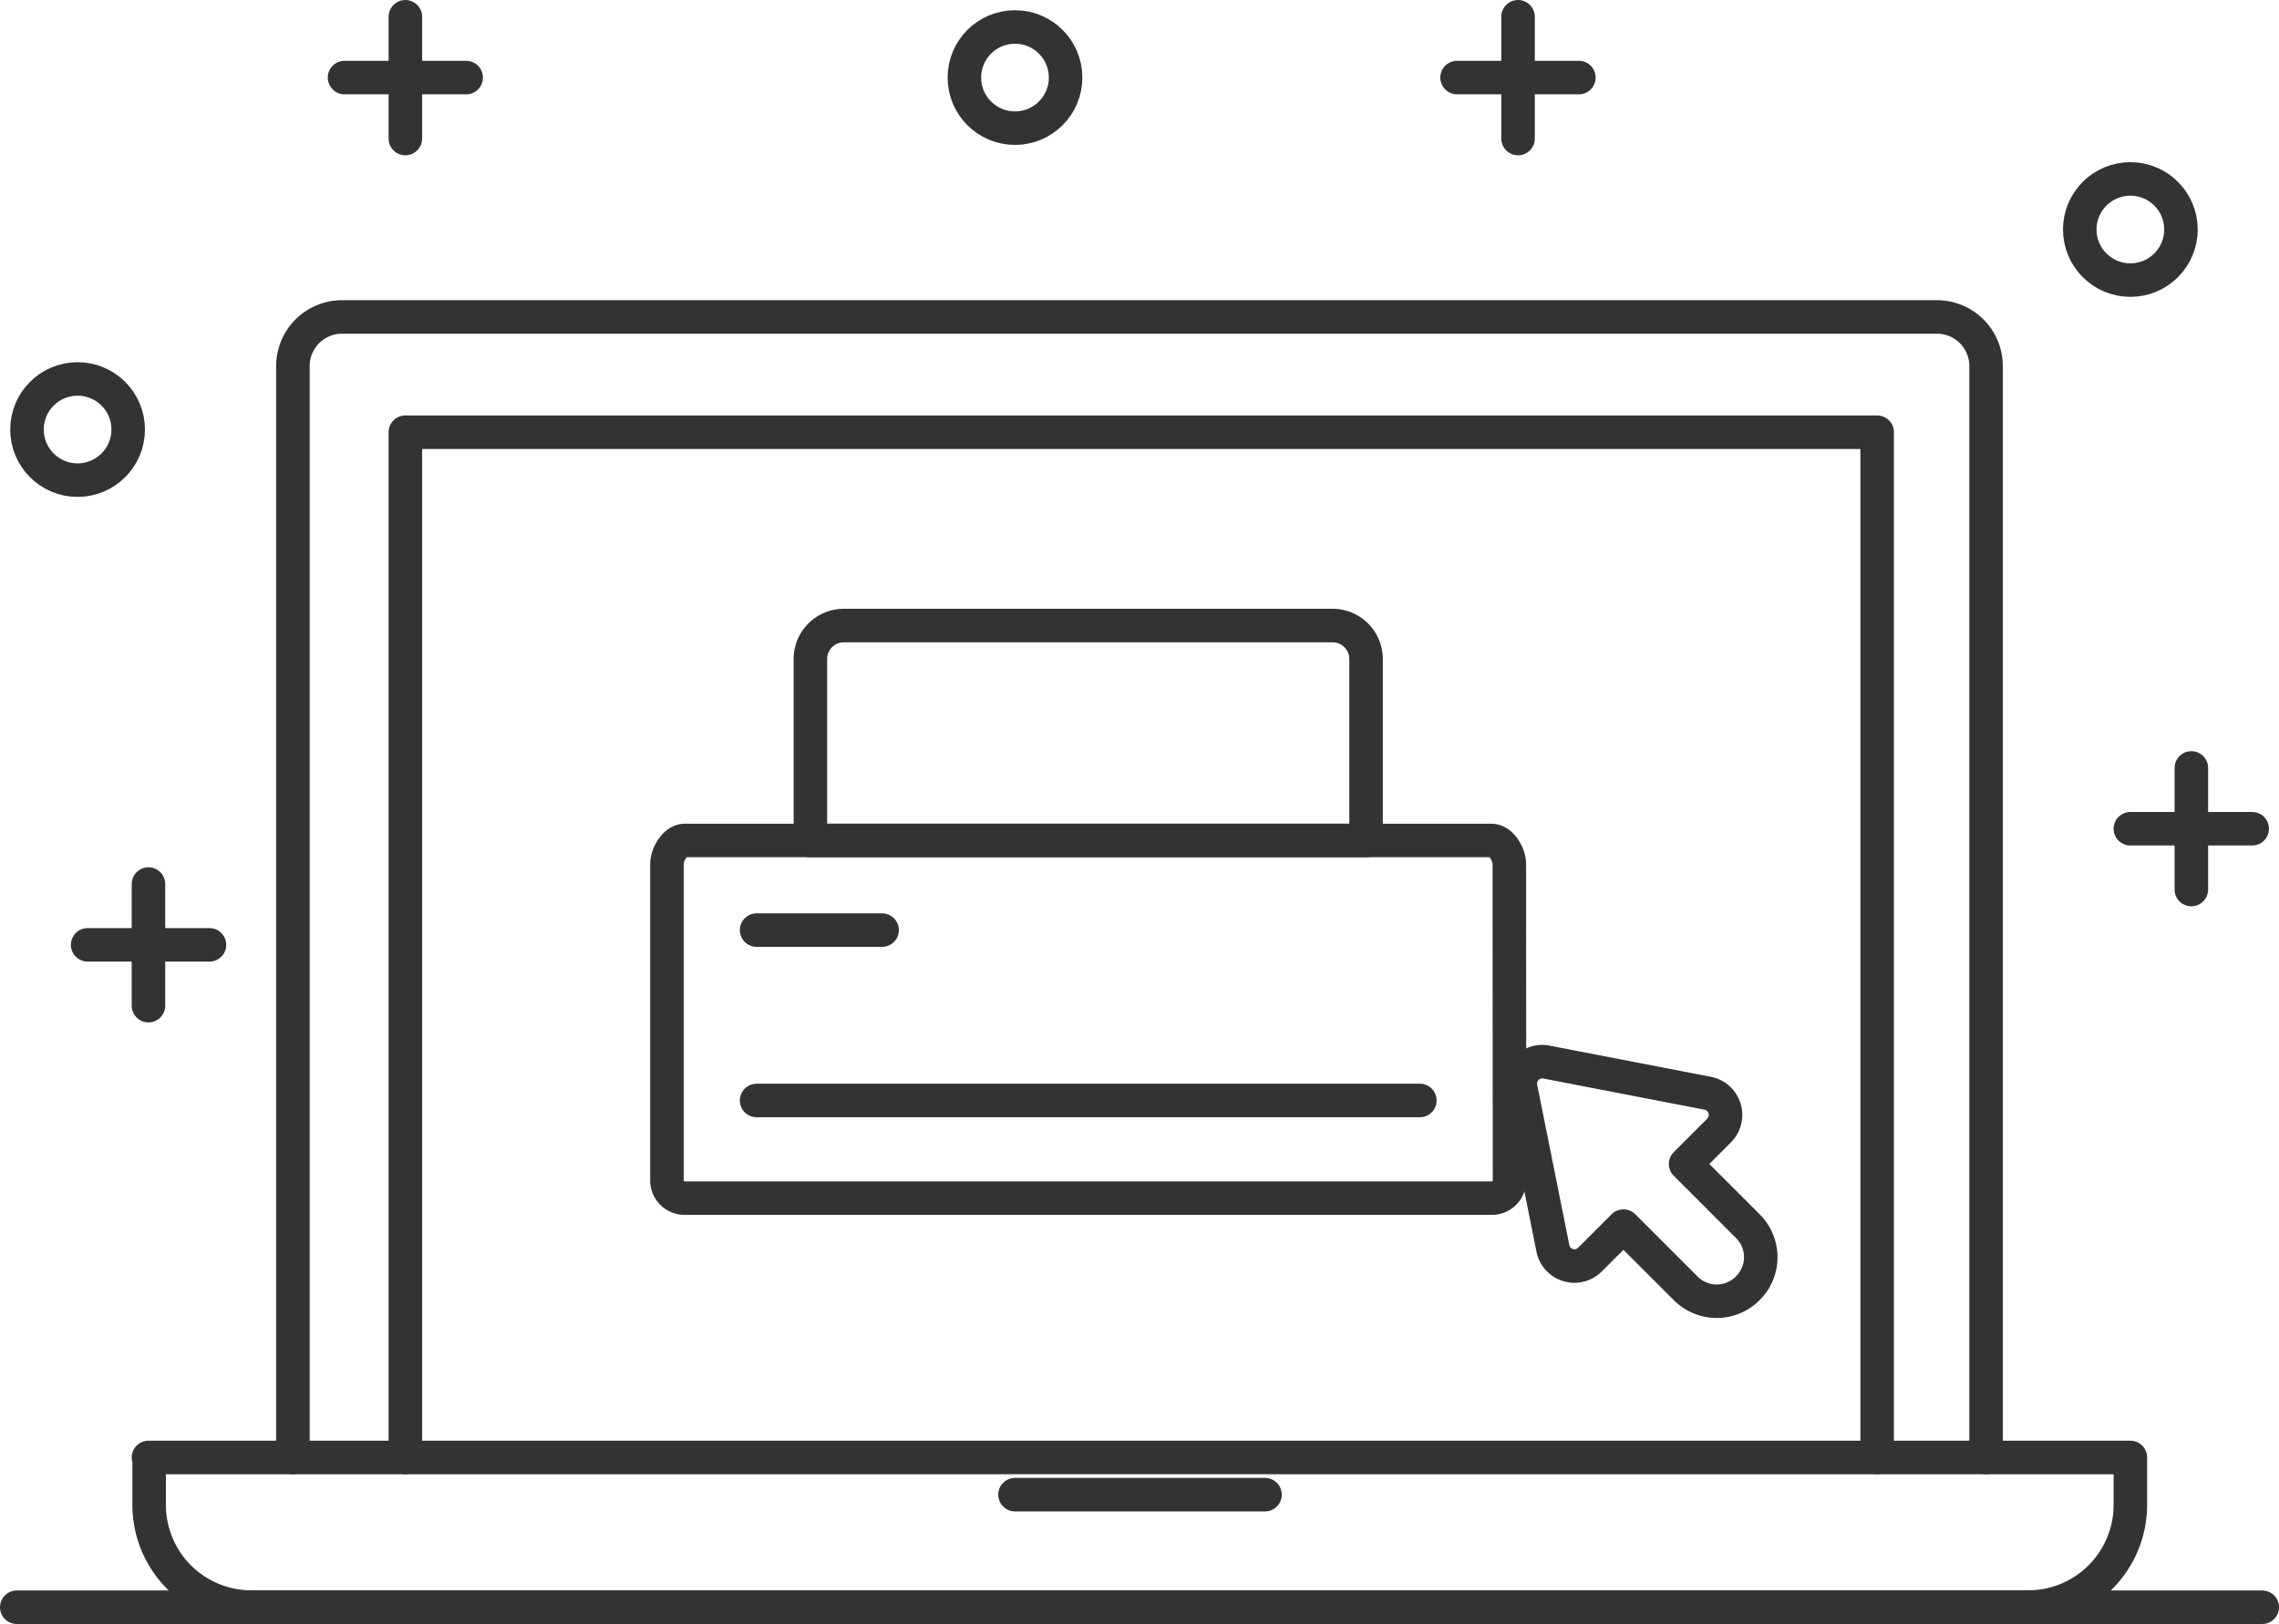 <svg xmlns="http://www.w3.org/2000/svg" viewBox="0 0 136 96.94"><defs><style>.cls-1{fill:none;stroke:#333;stroke-linecap:round;stroke-linejoin:round;stroke-width:2px;}</style></defs><title>Asset 4</title><g id="Layer_2" data-name="Layer 2"><g id="Icons"><path class="cls-1" d="M90.08,70.52a1.06,1.06,0,0,1-1.07,1H40.87a1.06,1.06,0,0,1-1.07-1V51.58c0-.58.48-1.41,1.07-1.41H89c.59,0,1.07.83,1.07,1.41Z"/><line class="cls-1" x1="45.15" y1="55.52" x2="52.64" y2="55.52"/><polygon class="cls-1" points="84.73 65.69 45.15 65.69 45.15 65.69 84.73 65.69 84.73 65.69"/><path class="cls-1" d="M50.36,37.34H79.52a2,2,0,0,1,2,2V50.17a0,0,0,0,1,0,0H48.36a0,0,0,0,1,0,0V39.34A2,2,0,0,1,50.36,37.34Z"/><path class="cls-1" d="M8.86,87H127.13a0,0,0,0,1,0,0v2.83a6.1,6.1,0,0,1-6.1,6.1H15a6.1,6.1,0,0,1-6.1-6.1V87a0,0,0,0,1,0,0Z"/><line class="cls-1" x1="60.57" y1="89.22" x2="75.49" y2="89.22"/><path class="cls-1" d="M17.48,87V21.85a2.93,2.93,0,0,1,2.92-2.93h95.19a2.93,2.93,0,0,1,2.93,2.93V87"/><polyline class="cls-1" points="24.19 87 24.19 25.8 112.02 25.8 112.02 87"/><line class="cls-1" x1="1" y1="95.94" x2="135" y2="95.94"/><circle class="cls-1" cx="4.63" cy="25.64" r="3.02"/><circle class="cls-1" cx="60.57" cy="4.63" r="3.02"/><line class="cls-1" x1="8.86" y1="52.77" x2="8.86" y2="60.03"/><line class="cls-1" x1="12.5" y1="56.4" x2="5.23" y2="56.4"/><line class="cls-1" x1="24.19" y1="1" x2="24.19" y2="8.27"/><line class="cls-1" x1="27.82" y1="4.63" x2="20.56" y2="4.63"/><line class="cls-1" x1="90.59" y1="1" x2="90.59" y2="8.27"/><line class="cls-1" x1="94.22" y1="4.63" x2="86.95" y2="4.63"/><circle class="cls-1" cx="127.13" cy="13.7" r="3.02"/><line class="cls-1" x1="130.77" y1="45.84" x2="130.77" y2="53.1"/><line class="cls-1" x1="127.13" y1="49.47" x2="134.4" y2="49.47"/><path class="cls-1" d="M90.75,64.94l1.92,9.58a1.31,1.31,0,0,0,2.21.67l2-2,3.71,3.71a2.61,2.61,0,0,0,3.71,0h0a2.61,2.61,0,0,0,0-3.71l-3.71-3.71,2-2a1.32,1.32,0,0,0-.67-2.22L92.3,63.4A1.31,1.31,0,0,0,90.75,64.94Z"/></g></g></svg>